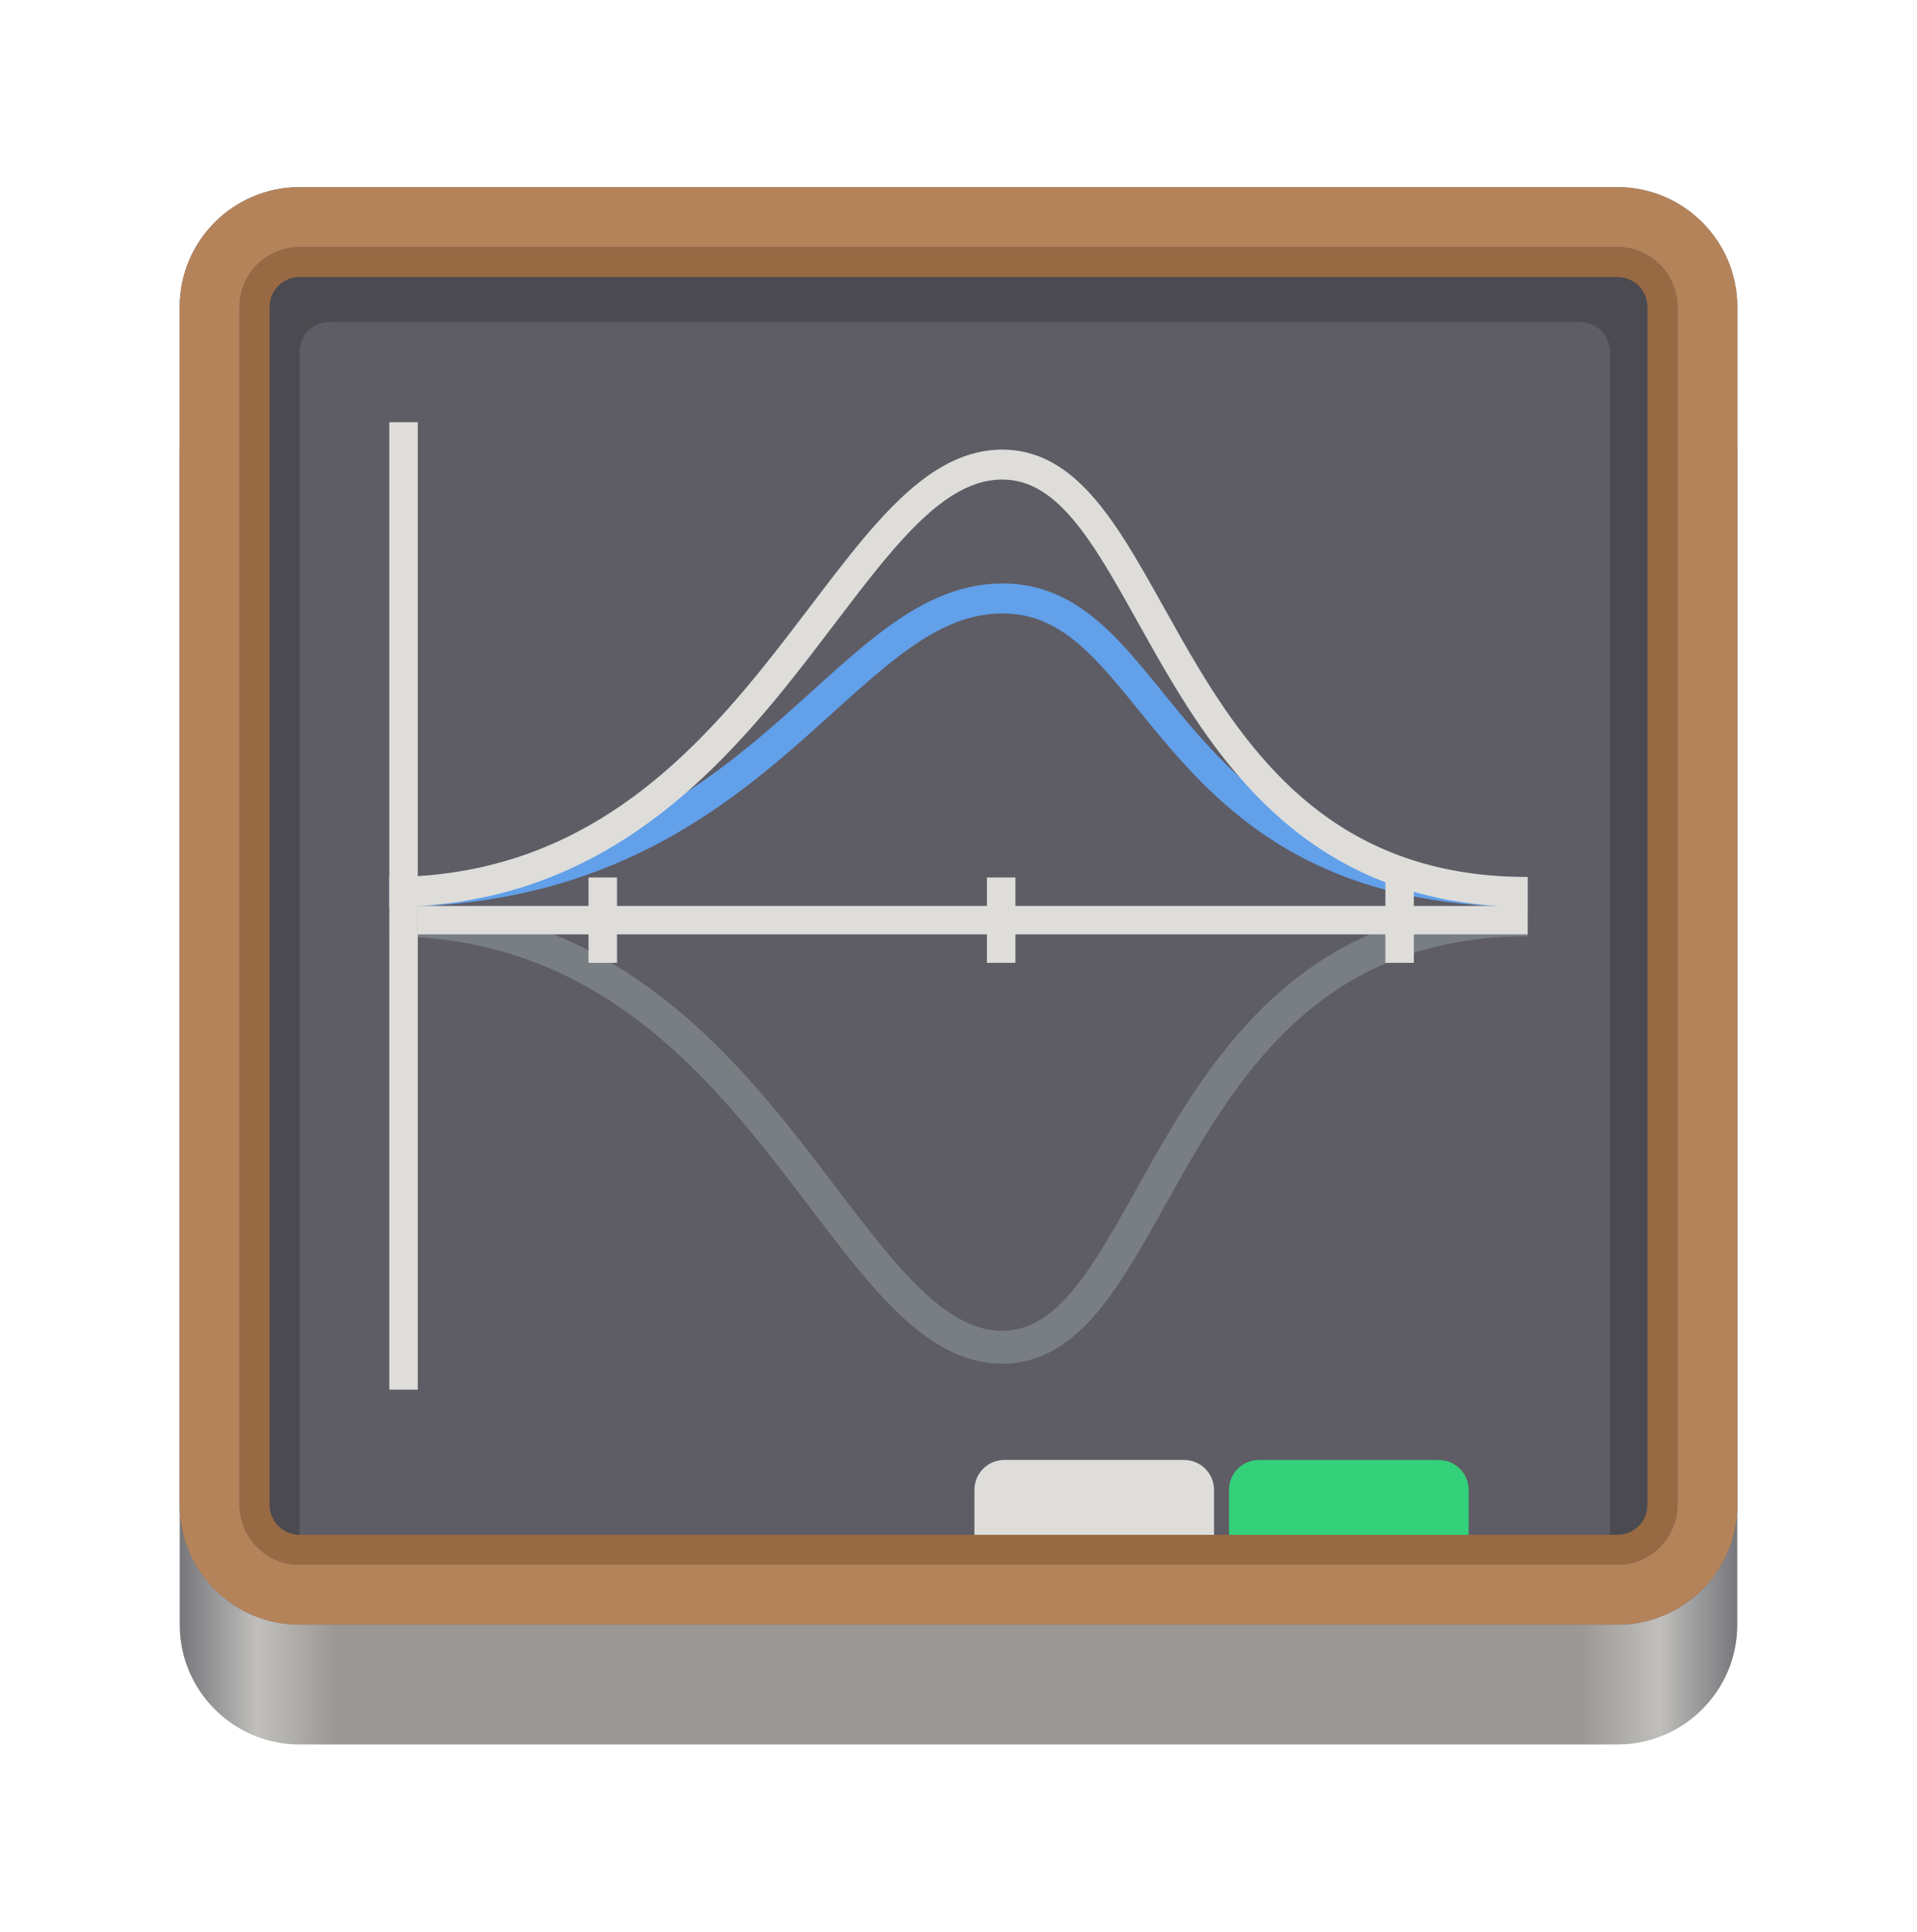 <svg fill="none" height="129" viewBox="0 0 128 129" width="128" xmlns="http://www.w3.org/2000/svg" xmlns:xlink="http://www.w3.org/1999/xlink">
  <linearGradient id="paint0_linear" gradientUnits="userSpaceOnUse" x1="12" x2="116" y1="64.5" y2="64.5">
    <stop offset="0" stop-color="#77767b"/>
    <stop offset=".05" stop-color="#c0bfbc"/>
    <stop offset=".1" stop-color="#9a9996"/>
    <stop offset=".9" stop-color="#9a9996"/>
    <stop offset=".95" stop-color="#c0bfbc"/>
    <stop offset="1" stop-color="#77767b"/>
  </linearGradient>
  <path d="m108 22.5h-88c-4.418 0-8 3.582-8 8v78c0 4.418 3.582 8 8 8h88c4.418 0 8-3.582 8-8v-78c0-4.418-3.582-8-8-8z" fill="url(#paint0_linear)"/>
  <path d="m108 12.5h-88c-4.418 0-8 3.582-8 8v80c0 4.418 3.582 8 8 8h88c4.418 0 8-3.582 8-8v-80c0-4.418-3.582-8-8-8z" fill="#5e5c64"/>
  <path clip-rule="evenodd" d="m50.759 76.361c-5.704-7.048-12.914-13.829-24.765-13.829v-2.2c12.872 0 20.648 7.445 26.475 14.646 1.184 1.463 2.297 2.928 3.353 4.318.241.318.48.632.716.941 1.275 1.672 2.466 3.201 3.639 4.504 2.384 2.649 4.477 4.115 6.702 4.133 2.156.016 3.881-1.355 5.706-3.958.902-1.286 1.78-2.803 2.719-4.476.182-.325.367-.656.554-.992.768-1.377 1.58-2.833 2.461-4.286 2.193-3.618 4.878-7.335 8.646-10.142 3.792-2.825 8.627-4.689 15.039-4.689v2.2c-5.944 0-10.316 1.714-13.725 4.253-3.432 2.557-5.941 5.991-8.079 9.518-.858 1.416-1.646 2.828-2.412 4.202-.189.34-.378.677-.565 1.011-.938 1.673-1.864 3.277-2.837 4.663-1.923 2.741-4.227 4.918-7.524 4.894h-.001c-3.227-.026-5.88-2.151-8.32-4.861-1.239-1.377-2.479-2.97-3.753-4.642-.24-.315-.482-.634-.726-.954-1.055-1.389-2.143-2.821-3.304-4.255z" fill="#787e82" fill-rule="evenodd"/>
  <path clip-rule="evenodd" d="m72.787 43.71c-1.768-1.73-3.542-2.761-5.909-2.744-2.407.018-4.567 1.102-6.912 2.892-1.171.894-2.36 1.942-3.634 3.089-.233.21-.469.423-.708.639-1.058.957-2.176 1.966-3.364 2.974-5.87 4.979-13.584 10.009-26.266 10.009v-2c12.04 0 19.311-4.732 24.973-9.534 1.162-.985 2.251-1.97 3.308-2.925.241-.218.481-.435.719-.649 1.275-1.148 2.517-2.245 3.759-3.193 2.48-1.893 5.065-3.28 8.111-3.302 3.087-.023 5.341 1.377 7.322 3.314.981.96 1.913 2.07 2.853 3.22.19.233.381.468.572.704.765.942 1.547 1.905 2.399 2.872 2.121 2.405 4.622 4.763 8.069 6.529 3.443 1.763 7.887 2.964 13.926 2.964v2c-6.317 0-11.08-1.26-14.838-3.184-3.753-1.923-6.447-4.48-8.657-6.986-.882-1-1.697-2.004-2.463-2.948-.189-.232-.374-.461-.557-.685-.938-1.148-1.809-2.181-2.703-3.056z" fill="#62a0ea" fill-rule="evenodd"/>
  <g fill="#deddda">
    <path d="m27.895 28.196h-1.9v64.609h1.9z"/>
    <path clip-rule="evenodd" d="m72.668 36.027c-1.83-2.609-3.581-4.016-5.789-4-2.271.019-4.389 1.514-6.776 4.166-1.176 1.307-2.37 2.838-3.644 4.51-.236.309-.475.624-.716.942-1.056 1.39-2.168 2.854-3.351 4.316-5.822 7.193-13.571 14.608-26.397 14.608v-2c11.897 0 19.133-6.811 24.842-13.867 1.161-1.435 2.251-2.869 3.306-4.258.243-.321.485-.638.725-.954 1.274-1.671 2.512-3.262 3.748-4.635 2.437-2.708 5.065-4.802 8.246-4.828h.001c3.245-.024 5.523 2.117 7.441 4.852.969 1.381 1.893 2.982 2.831 4.655.187.334.375.671.565 1.01.767 1.374 1.556 2.788 2.415 4.206 2.14 3.531 4.658 6.978 8.105 9.546 3.426 2.552 7.819 4.273 13.784 4.273v2c-6.391 0-11.204-1.857-14.979-4.669-3.753-2.796-6.43-6.5-8.621-10.114-.88-1.451-1.69-2.905-2.458-4.282-.187-.336-.372-.667-.555-.993-.939-1.673-1.819-3.194-2.724-4.485z" fill-rule="evenodd"/>
    <path d="m102.005 60.5h-74.11v1.9h74.11z"/>
    <path d="m41.197 58.6h-1.9v5.701h1.9z"/>
    <path d="m67.8 58.6h-1.9v5.701h1.9z"/>
    <path d="m94.404 58.6h-1.9v5.701h1.9z"/>
  </g>
  <path clip-rule="evenodd" d="m108 16.5h-88c-2.209 0-4 1.791-4 4v80c0 2.209 1.791 4 4 4h88c2.209 0 4-1.791 4-4v-80c0-2.209-1.791-4-4-4zm-88-4h88c4.418 0 8 3.582 8 8v80c0 4.418-3.582 8-8 8h-88c-4.418 0-8-3.582-8-8v-80c0-4.418 3.582-8 8-8z" fill="#b5835a" fill-rule="evenodd"/>
  <path d="m16.875 100.375v-77.875c0-2.761 2.239-5 5-5h84.154c2.75 0 4.984 2.221 5 4.971l.448 77.029c.013 2.205-1.772 4-3.977 4v-80c0-1.105-.895-2-2-2h-83.5c-1.105 0-2 .895-2 2v80c-1.726 0-3.125-1.399-3.125-3.125z" fill="#000" opacity=".2"/>
  <path clip-rule="evenodd" d="m108 102.5h-88c-1.105 0-2-.895-2-2v-80c0-1.105.895-2 2-2h88c1.105 0 2 .895 2 2v80c0 1.105-.895 2-2 2zm-88 2h88c2.209 0 4-1.791 4-4v-80c0-2.209-1.791-4-4-4h-88c-2.209 0-4 1.791-4 4v80c0 2.209 1.791 4 4 4z" fill="#986a44" fill-rule="evenodd"/>
  <path d="m82.062 99.5c0-1.105.895-2 2-2h12c1.105 0 2 .895 2 2v3h-16z" fill="#33d17a"/>
  <path d="m65.062 99.5c0-1.105.895-2 2-2h12c1.105 0 2 .895 2 2v3h-16z" fill="#deddda"/>
</svg>
